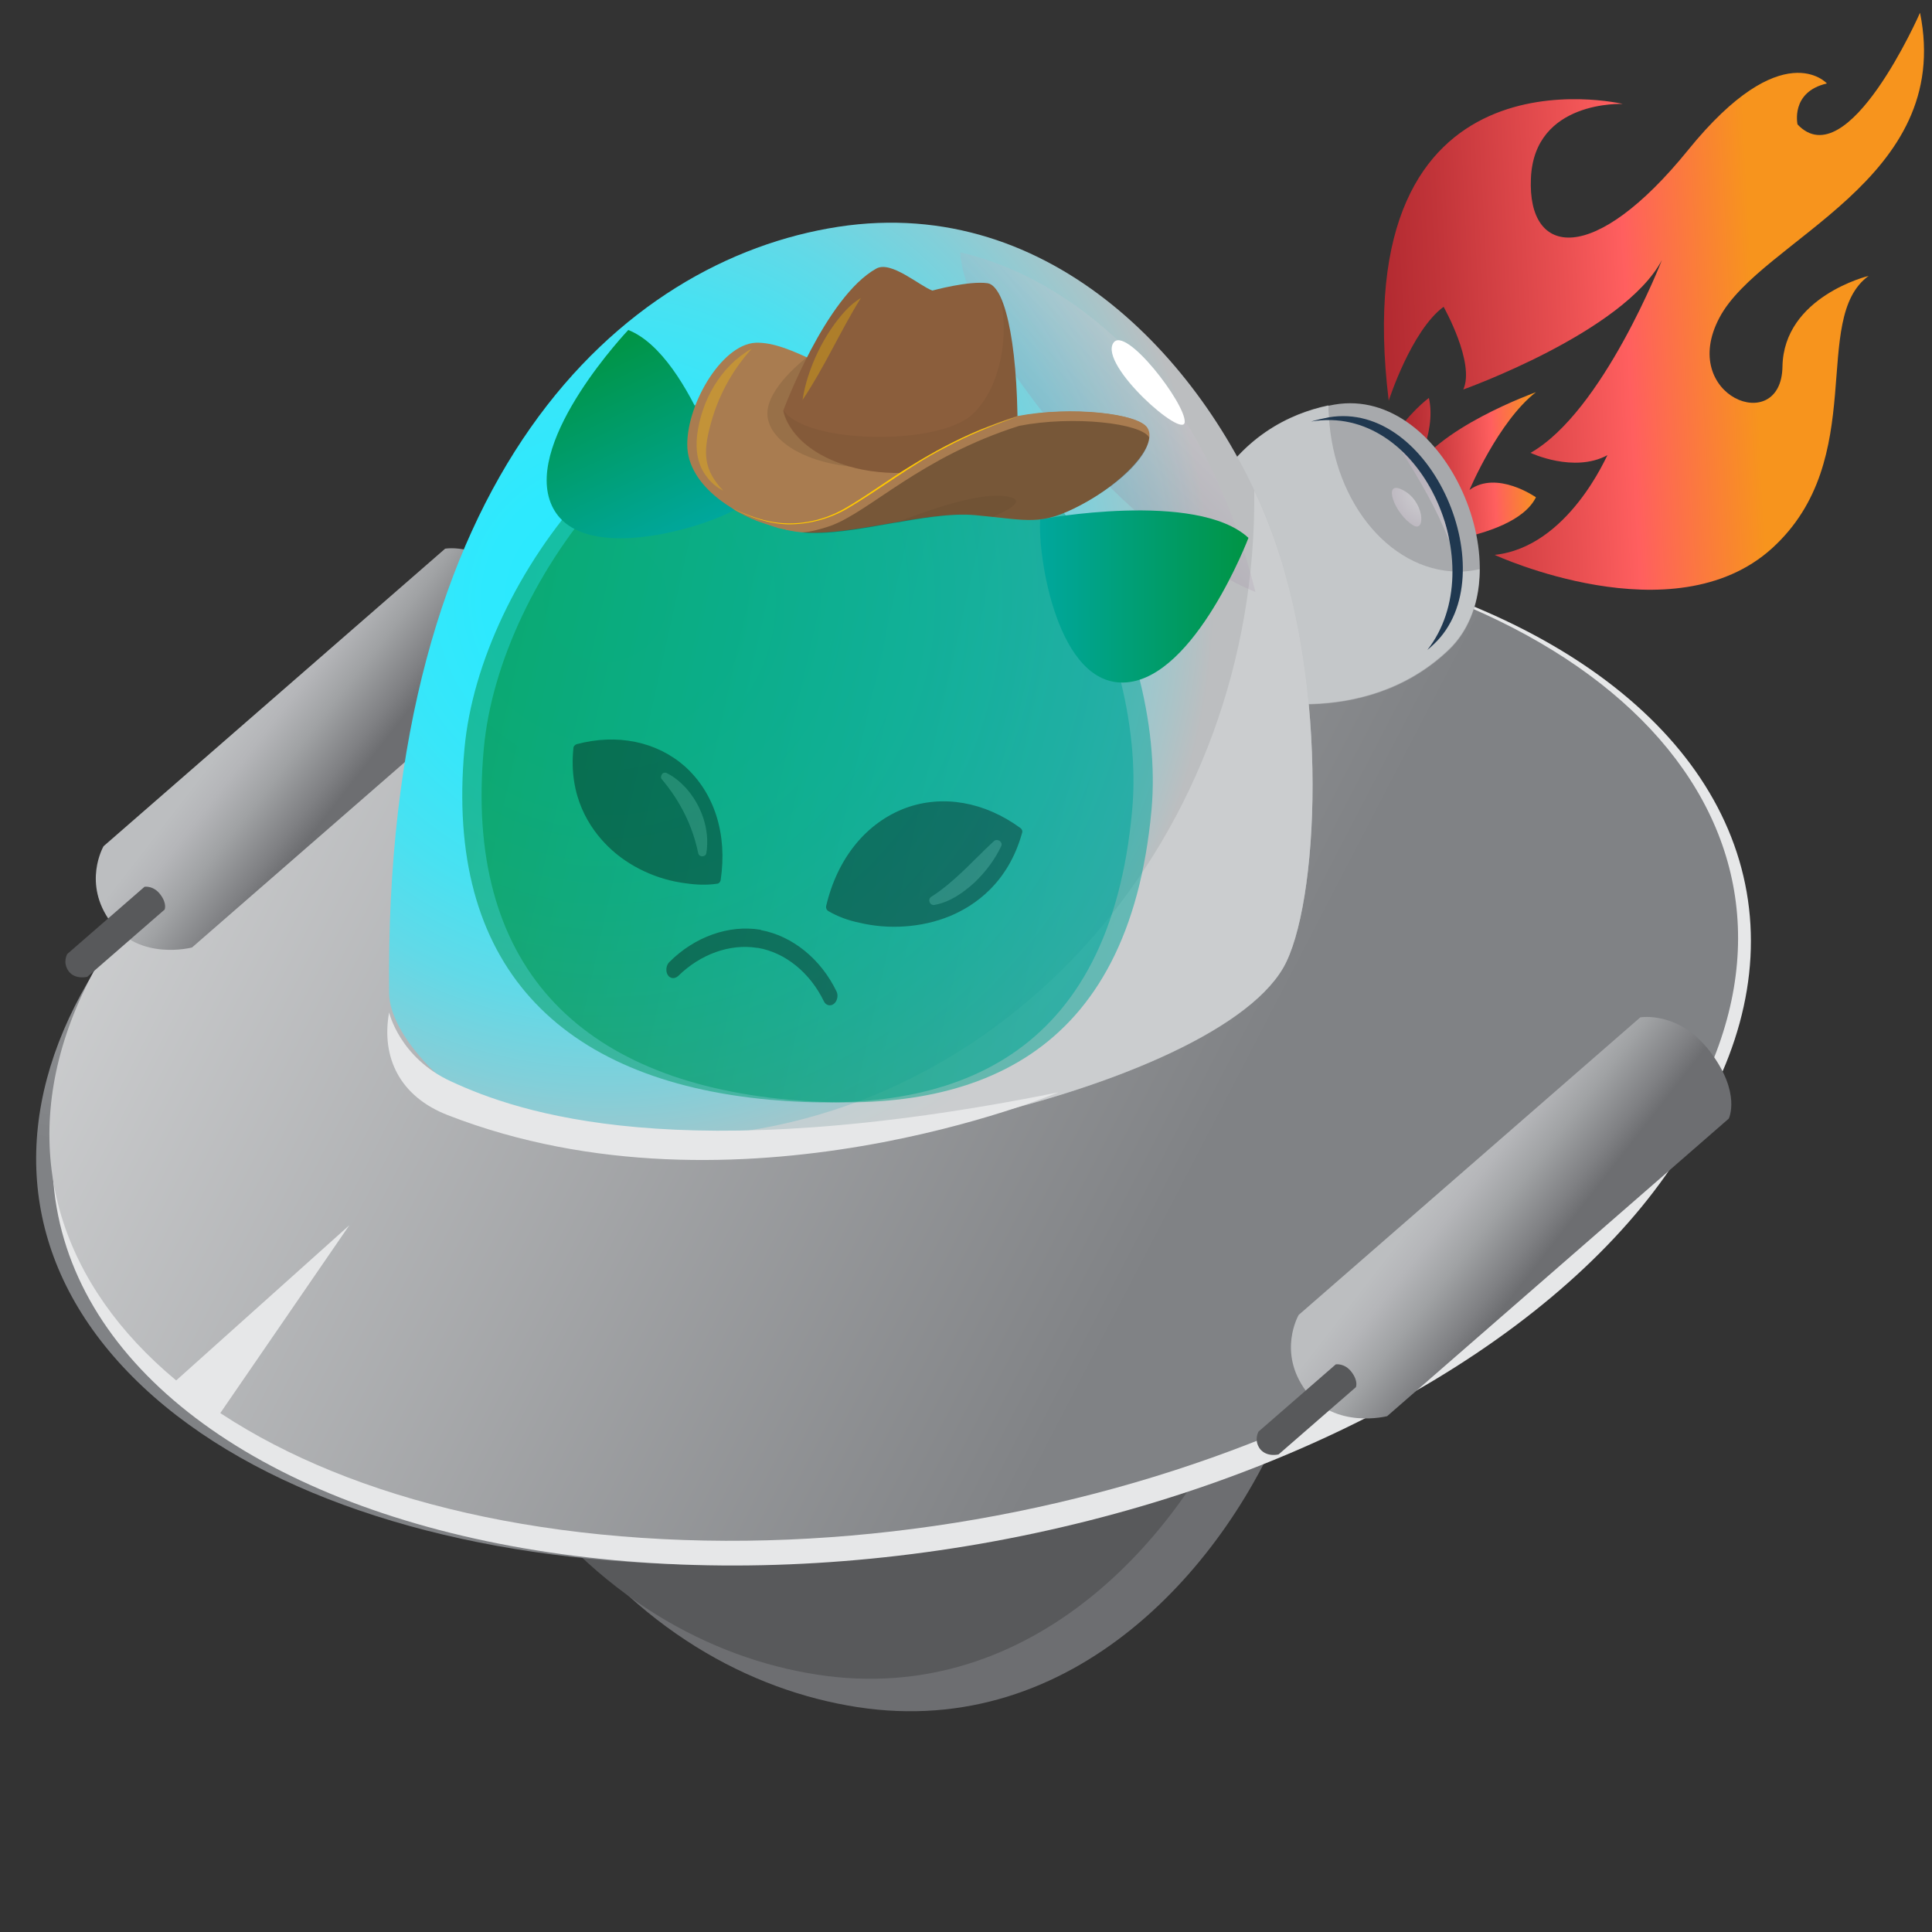 <?xml version="1.0" encoding="utf-8"?>
<!-- Generator: Adobe Illustrator 27.8.1, SVG Export Plug-In . SVG Version: 6.00 Build 0)  -->
<svg version="1.1" id="Layer_1" xmlns="http://www.w3.org/2000/svg" xmlns:xlink="http://www.w3.org/1999/xlink" x="0px" y="0px"
	 viewBox="0 0 500 500" style="enable-background:new 0 0 500 500;" xml:space="preserve">
<rect x="0" y="0" width="500" height="500" fill="#333333" stroke="none"/>
<style type="text/css">
	.Drop_x0020_Shadow{fill:none;}
	.Round_x0020_Corners_x0020_2_x0020_pt{fill:#FFFFFF;stroke:#231F20;stroke-miterlimit:10;}
	.Live_x0020_Reflect_x0020_X{fill:none;}
	.Bevel_x0020_Soft{fill:url(#SVGID_1_);}
	.Dusk{fill:#FFFFFF;}
	.Foliage_GS{fill:#FFDD00;}
	.Pompadour_GS{fill-rule:evenodd;clip-rule:evenodd;fill:#44ADE2;}
	.st0{fill-rule:evenodd;clip-rule:evenodd;fill:#6D6E71;}
	.st1{fill-rule:evenodd;clip-rule:evenodd;fill:#58595B;}
	.st2{fill:#E6E7E8;}
	.st3{fill:url(#SVGID_00000015337099008853753370000002702847532273134221_);}
	.st4{fill:url(#SVGID_00000089545800189758882120000005987308857951334793_);}
	.st5{fill-rule:evenodd;clip-rule:evenodd;fill:url(#SVGID_00000030469950429428717010000013014188965366357139_);}
	.st6{fill:url(#SVGID_00000049919540734066566620000008719593908324454277_);}
	.st7{fill:url(#SVGID_00000077293737073529741910000009784754706554689983_);}
	.st8{fill-rule:evenodd;clip-rule:evenodd;fill:#A7A9AC;}
	.st9{opacity:0.71;fill-rule:evenodd;clip-rule:evenodd;fill:#D1D3D4;}
	.st10{fill-rule:evenodd;clip-rule:evenodd;fill:#203850;}
	.st11{opacity:0.5;fill-rule:evenodd;clip-rule:evenodd;fill:url(#SVGID_00000103262819861073263550000011359058449324061588_);}
	.st12{opacity:0.5;fill-rule:evenodd;clip-rule:evenodd;fill:url(#SVGID_00000103950684403658711580000003608747435523286147_);}
	.st13{fill-rule:evenodd;clip-rule:evenodd;fill:url(#SVGID_00000171701352020854024000000001766319509901502083_);}
	.st14{opacity:0.2;fill-rule:evenodd;clip-rule:evenodd;fill:url(#SVGID_00000067208770102151066670000015393853545274750889_);}
	.st15{fill-rule:evenodd;clip-rule:evenodd;fill:#FFFFFF;}
	.st16{fill-rule:evenodd;clip-rule:evenodd;fill:#E6E7E8;}
	.st17{opacity:0.5;fill:url(#SVGID_00000124849231996277399600000004085128646188992388_);}
	.st18{opacity:0.5;fill:url(#SVGID_00000025429397522251723110000015758044816132390040_);}
	.st19{opacity:0.35;}
	.st20{fill:#4D4D4D;}
	.st21{fill:url(#SVGID_00000075124382541755887360000017659563099578001816_);}
	.st22{fill:url(#SVGID_00000013888456807058721280000016298957036155771323_);}
	.st23{fill:#A97C50;}
	.st24{opacity:0.1;}
	.st25{opacity:0.3;fill:#FFC800;}
	.st26{fill:#8B5E3C;}
	.st27{opacity:5.000000e-02;}
	.st28{fill:#FFC800;}
	.st29{opacity:0.3;}
	.st30{fill-rule:evenodd;clip-rule:evenodd;fill:url(#SVGID_00000159442203416420015800000016617939266420466582_);}
</style>
<linearGradient id="SVGID_1_" gradientUnits="userSpaceOnUse" x1="0" y1="0" x2="0.707" y2="0.707">
	<stop  offset="0" style="stop-color:#DEDFE3"/>
	<stop  offset="0.178" style="stop-color:#DADBDF"/>
	<stop  offset="0.361" style="stop-color:#CECFD3"/>
	<stop  offset="0.546" style="stop-color:#B9BCBF"/>
	<stop  offset="0.732" style="stop-color:#9CA0A2"/>
	<stop  offset="0.918" style="stop-color:#787D7E"/>
	<stop  offset="1" style="stop-color:#656B6C"/>
</linearGradient>
<path class="st0" d="M140.9,208.4c50-18.6,176.7,8.1,196.2,41.7c9.1,15.7,12.3,73-3.5,114.2c-15.8,41.1-55.9,86.1-111.7,77.5
	s-117.7-63.8-116.2-198.3C105.8,233.1,120.4,216,140.9,208.4z"/>
<path class="st1" d="M130.5,200c50-18.6,176.7,8.1,196.2,41.7c9.1,15.7,12.3,73-3.5,114.2c-15.8,41.1-55.9,86.1-111.7,77.5
	c-55.8-8.6-117.7-63.8-116.2-198.3C95.4,224.8,110,207.6,130.5,200z"/>
<g>
	
		<ellipse transform="matrix(0.985 -0.172 0.172 0.985 -42.844 44.553)" class="st2" cx="234.9" cy="268.7" rx="220.6" ry="126.8"/>
	
		<linearGradient id="SVGID_00000026163542776587476320000018180998382539593370_" gradientUnits="userSpaceOnUse" x1="100.491" y1="125.653" x2="304.142" y2="326.857" gradientTransform="matrix(0.545 0.839 -0.839 0.545 323.281 -95.953)">
		<stop  offset="0" style="stop-color:#E6E7E8"/>
		<stop  offset="1" style="stop-color:#808285"/>
	</linearGradient>
	<path style="fill:url(#SVGID_00000026163542776587476320000018180998382539593370_);" d="M329.1,376.1
		c-106.9,45.2-238.9,36.4-294.8-19.8S19.6,218,126.4,172.8s238.9-36.4,294.8,19.8S436,330.9,329.1,376.1z"/>
	
		<ellipse transform="matrix(0.985 -0.172 0.172 0.985 -43.874 44.156)" class="st2" cx="232.1" cy="274.5" rx="220.6" ry="126.8"/>
	
		<linearGradient id="SVGID_00000048460382462541074670000016664563740126598281_" gradientUnits="userSpaceOnUse" x1="552.083" y1="302.158" x2="182.805" y2="200.345" gradientTransform="matrix(-0.978 -0.208 0.208 -0.978 444.484 541.601)">
		<stop  offset="0" style="stop-color:#E6E7E8"/>
		<stop  offset="1" style="stop-color:#808285"/>
	</linearGradient>
	<path style="fill:url(#SVGID_00000048460382462541074670000016664563740126598281_);" d="M22.8,254.2
		c36-71.7,158.5-123.5,273.7-115.8s179.3,72.1,143.3,143.8S281.2,405.7,166.1,398C50.9,390.3-13.2,325.9,22.8,254.2z"/>
</g>
<linearGradient id="SVGID_00000043435677473750750290000004584776320742200989_" gradientUnits="userSpaceOnUse" x1="409.102" y1="202.52" x2="434.499" y2="182.764" gradientTransform="matrix(-1 0 0 1 500.375 0)">
	<stop  offset="0" style="stop-color:#6D6E71"/>
	<stop  offset="0.16" style="stop-color:#7F8083"/>
	<stop  offset="0.514" style="stop-color:#A0A2A4"/>
	<stop  offset="0.806" style="stop-color:#B5B6B9"/>
	<stop  offset="1" style="stop-color:#BCBEC0"/>
</linearGradient>
<path style="fill-rule:evenodd;clip-rule:evenodd;fill:url(#SVGID_00000043435677473750750290000004584776320742200989_);" d="
	M49.7,245.2l88.4-77c0,0,3.3-6.6-4.8-17.3c-8.1-10.7-18.1-8.9-18.1-8.9l-88.4,77c0,0-5.6,9.6,1.9,19.7S49.7,245.2,49.7,245.2z"/>
<g>
	<g>
		<g>
			
				<linearGradient id="SVGID_00000083071954039441138250000007407550005570724532_" gradientUnits="userSpaceOnUse" x1="34.345" y1="81.206" x2="159.232" y2="81.206" gradientTransform="matrix(-0.999 5.109705e-02 5.109705e-02 0.999 485.851 -4.523)">
				<stop  offset="1.576968e-02" style="stop-color:#F7941D"/>
				<stop  offset="0.278" style="stop-color:#FF5F5F"/>
				<stop  offset="0.399" style="stop-color:#EA5052"/>
				<stop  offset="0.664" style="stop-color:#C13439"/>
				<stop  offset="0.874" style="stop-color:#A7222A"/>
				<stop  offset="1" style="stop-color:#9E1C24"/>
			</linearGradient>
			<path style="fill:url(#SVGID_00000083071954039441138250000007407550005570724532_);" d="M386.8,143.6c0,0,46.3,21.4,71.8-1.7
				c25.4-23.1,9.7-59.4,25-70.5c0,0-22,5.3-22.3,23.5c-0.3,18.2-27.1,7.6-16.3-12.7c10.7-20.3,60.7-35.5,51.9-78.9
				c0,0-18.7,42.7-31.7,28.9c0,0-1.9-8.4,7.6-10.6c0,0-11.5-12.9-35.9,17.2c-24.4,30.1-41.6,27.8-40.7,7.4
				c0.8-20.4,23.8-19.3,23.8-19.3s-72.1-17.2-60.6,76.8c0,0,5.8-18.1,14.2-24.3c0,0,8.2,14.5,5.1,21.4c0,0,41.5-14.8,51.4-33.5
				c0,0-15.2,39.2-34,49.9c0,0,11.2,5.3,19.9,0.6C415.9,117.7,405.9,141.6,386.8,143.6z"/>
			
				<linearGradient id="SVGID_00000166670134961795475610000011908555795391502010_" gradientUnits="userSpaceOnUse" x1="93.626" y1="120.369" x2="136.638" y2="120.369" gradientTransform="matrix(-0.999 5.109705e-02 5.109705e-02 0.999 485.851 -4.523)">
				<stop  offset="1.576968e-02" style="stop-color:#F7941D"/>
				<stop  offset="0.278" style="stop-color:#FF5F5F"/>
				<stop  offset="0.399" style="stop-color:#EA5052"/>
				<stop  offset="0.664" style="stop-color:#C13439"/>
				<stop  offset="0.874" style="stop-color:#A7222A"/>
				<stop  offset="1" style="stop-color:#9E1C24"/>
			</linearGradient>
			<path style="fill:url(#SVGID_00000166670134961795475610000011908555795391502010_);" d="M359.3,141.6c0,0,32.2-0.8,38.2-12.9
				c0,0-10.1-7.1-17.2-1.9c0,0,7.5-17.8,17.2-25.3c0,0-26.6,9.5-32.2,21.7c0,0,6.6-10.8,4.5-20.2
				C369.8,102.9,347.6,119.5,359.3,141.6z"/>
		</g>
	</g>
	<path class="st8" d="M320.9,180.3c0,0,31.7,9.3,54.1-12.1c20.1-19.3-0.8-68.4-29.6-63.5c-10.1,1.7-23.8,7.5-32.5,24
		C304.1,145.2,320.9,180.3,320.9,180.3z"/>
	<path class="st9" d="M312.8,128.7c8.3-15.7,21-21.7,31-23.8c0,0.9,0,1.7,0.1,2.6c1.2,23.2,16.8,41.3,34.9,40.4
		c1.4-0.1,2.8-0.3,4.1-0.6c0,8-2.5,15.5-8,20.8c-22.4,21.4-54.1,12.1-54.1,12.1S304.1,145.2,312.8,128.7z"/>
	<path class="st10" d="M339.3,109.1c1.6-0.5,3.2-0.8,4.6-1.1c26.6-4.5,45.9,40.8,27.3,58.6c-0.6,0.6-1.2,1.1-1.8,1.6
		C386.4,146.5,367.8,104.2,339.3,109.1z"/>
	
		<radialGradient id="SVGID_00000018195139588861230900000003227568976908571526_" cx="232.783" cy="-106.698" r="127.872" gradientTransform="matrix(-0.522 2.670332e-02 2.670332e-02 0.522 483.886 193.572)" gradientUnits="userSpaceOnUse">
		<stop  offset="0" style="stop-color:#FFFFFF"/>
		<stop  offset="1" style="stop-color:#623964"/>
	</radialGradient>
	
		<path style="opacity:0.5;fill-rule:evenodd;clip-rule:evenodd;fill:url(#SVGID_00000018195139588861230900000003227568976908571526_);" d="
		M375,139.8c-3.1-7.8-7.5-15.6-12.5-23.3c0,0,5.1,4.5,8.7,11.9C374.6,135.3,375,139.8,375,139.8z"/>
	
		<radialGradient id="SVGID_00000024695448598170904910000003930935068897087162_" cx="211.795" cy="-138.154" r="67.959" gradientTransform="matrix(-0.522 2.670332e-02 2.670332e-02 0.522 483.886 193.572)" gradientUnits="userSpaceOnUse">
		<stop  offset="0" style="stop-color:#FFFFFF"/>
		<stop  offset="1" style="stop-color:#623964"/>
	</radialGradient>
	
		<path style="opacity:0.5;fill-rule:evenodd;clip-rule:evenodd;fill:url(#SVGID_00000024695448598170904910000003930935068897087162_);" d="
		M365.8,136c3.3,1.9,2.8-6.6-3-9.3C357.7,124.2,360.9,133.1,365.8,136z"/>
</g>
<radialGradient id="SVGID_00000134242745518598311640000006296260713202539403_" cx="641.526" cy="-86.442" r="304.203" gradientTransform="matrix(-0.522 2.495453e-02 2.495453e-02 0.522 493.751 184.412)" gradientUnits="userSpaceOnUse">
	<stop  offset="5.586590e-03" style="stop-color:#2AEAFF"/>
	<stop  offset="0.196" style="stop-color:#2DE9FE"/>
	<stop  offset="0.358" style="stop-color:#38E6F9"/>
	<stop  offset="0.509" style="stop-color:#49E1F1"/>
	<stop  offset="0.655" style="stop-color:#62D9E7"/>
	<stop  offset="0.796" style="stop-color:#82CFD9"/>
	<stop  offset="0.932" style="stop-color:#A9C4C8"/>
	<stop  offset="0.99" style="stop-color:#BCBEC0"/>
</radialGradient>
<path style="fill-rule:evenodd;clip-rule:evenodd;fill:url(#SVGID_00000134242745518598311640000006296260713202539403_);" d="
	M135.9,292.1c50,18.6,176.7-8.1,196.2-41.7c9.1-15.7,12.3-73-3.5-114.2c-15.8-41.1-55.9-86.1-111.7-77.5S99.2,122.6,100.7,257.1
	C100.8,267.4,115.4,284.5,135.9,292.1z"/>
<path class="st9" d="M178,294.2c83.2-4,147.6-78.3,146.6-167.3c1.5,3.1,2.8,6.3,4,9.4c15.8,41.1,12.6,98.5,3.5,114.2
	c-19.4,33.5-146.1,60.2-196.2,41.7c-4-1.5-7.8-3.3-11.3-5.4C141.4,292.4,159.4,295.1,178,294.2z"/>
<linearGradient id="SVGID_00000111150936057986970370000015991264897834441106_" gradientUnits="userSpaceOnUse" x1="89.406" y1="259.241" x2="25.957" y2="224.298" gradientTransform="matrix(-0.879 0.26 0.26 0.879 274.562 -118.449)">
	<stop  offset="0" style="stop-color:#623964"/>
	<stop  offset="1" style="stop-color:#FFFFFF"/>
</linearGradient>
<path style="opacity:0.2;fill-rule:evenodd;clip-rule:evenodd;fill:url(#SVGID_00000111150936057986970370000015991264897834441106_);" d="
	M248.5,65.3c23.5,5.4,43.8,22.6,56.1,40.5c9.6,13.8,16.4,31.5,20.3,47.4c-12.8-5.1-30.5-18.6-46.8-36.7
	C260.3,96.6,249.2,76.8,248.5,65.3z"/>
<path class="st15" d="M288.1,88.8c3-4.9,18.8,15.7,18.5,20.4C306.4,113.9,284.5,94.6,288.1,88.8z"/>
<polygon class="st16" points="45.1,357.7 90.4,317.1 56.6,366.3 "/>
<path class="st16" d="M273.9,282.7c0,0-83,35.1-158,5.9c-12.4-4.8-17.3-14.9-15.2-26.6c0,0,2.7,11.8,16.1,17.9
	C134.1,287.9,175.7,302.5,273.9,282.7z"/>
<linearGradient id="SVGID_00000095328142486792222430000016227149678416512403_" gradientUnits="userSpaceOnUse" x1="174.822" y1="155.446" x2="333.4" y2="155.446" gradientTransform="matrix(1.056 0.304 0.289 -1.291 -99.403 315.456)">
	<stop  offset="0" style="stop-color:#009444"/>
	<stop  offset="1" style="stop-color:#00A79D"/>
</linearGradient>
<path style="opacity:0.5;fill:url(#SVGID_00000095328142486792222430000016227149678416512403_);" d="M298,209.7
	c4.1-44.5-29.1-108.4-76.8-112.8c-47.7-4.4-92,52.4-96,96.9c-5.1,55.8,24.4,85.8,78.9,90.8C251.7,289,292.1,273.8,298,209.7z"/>
<linearGradient id="SVGID_00000014612483300632848230000003407560232501787274_" gradientUnits="userSpaceOnUse" x1="170.454" y1="154.417" x2="329.032" y2="154.417" gradientTransform="matrix(1.056 0.304 0.289 -1.291 -99.403 315.456)">
	<stop  offset="0" style="stop-color:#009444"/>
	<stop  offset="1" style="stop-color:#00A79D"/>
</linearGradient>
<path style="opacity:0.5;fill:url(#SVGID_00000014612483300632848230000003407560232501787274_);" d="M293,209.7
	c4.1-44.5-29.1-108.4-76.8-112.8c-47.7-4.4-92,52.4-96,96.9c-5.1,55.8,24.4,85.8,78.9,90.8C246.8,289,287.2,273.8,293,209.7z"/>
<g class="st19">
	<g>
		<g>
			<path d="M185.4,227.7c3.5-23.5-14-39.9-35.9-34C146.9,218.1,170.4,229.8,185.4,227.7z"/>
			<g>
				<path d="M157.4,219.1c-4.8-4.7-10.3-12.9-9-25.5c0-0.5,0.4-0.8,0.8-1c10.5-2.8,20.7-0.7,28,5.7c7.7,6.9,11.1,17.6,9.3,29.5
					c-0.1,0.5-0.5,0.9-0.9,0.9c-2.6,0.4-5.4,0.3-8.1-0.1C170.1,227.7,162.7,224.3,157.4,219.1z M175.6,200
					c-6.5-5.8-15.6-7.8-25.2-5.4c-0.9,11.3,4.1,18.7,8.4,22.9c6.7,6.5,16.8,10.1,25.5,9.2C185.7,215.9,182.6,206.2,175.6,200z"/>
			</g>
		</g>
		<path class="st20" d="M171.3,201.7c4.7,5.6,7.9,11.9,9.4,19.1c0.2,1.1,1.9,1.1,2.1,0c1-6.1-1.3-12.5-5.4-17
			c-1.4-1.5-3-2.8-4.8-3.7c-0.5-0.3-1.2-0.1-1.4,0.5C171,201,171,201.4,171.3,201.7L171.3,201.7z"/>
	</g>
	<g>
		<g>
			<path d="M214.9,234.8c5.7-24.5,29.2-33.7,48.4-19.5C256.4,240.2,228.8,242.6,214.9,234.8z"/>
			<g>
				<path d="M214.4,235.8c-0.5-0.3-0.7-0.8-0.6-1.3c2.9-12.4,10.4-21.6,20.6-25.4c9.6-3.5,20.4-1.6,29.7,5.2
					c0.4,0.3,0.6,0.8,0.4,1.3c-3.6,12.9-12.2,18.8-18.7,21.5c-7.3,3-15.9,3.5-23.4,1.7C219.5,238.2,216.8,237.2,214.4,235.8z
					 M214.9,234.8L214.9,234.8L214.9,234.8z M235.2,211.4c-9.2,3.4-16.1,11.7-18.9,22.8c8.1,4.2,19.5,4.6,28.6,0.8
					c5.9-2.5,13.7-7.8,17.2-19.2C253.6,209.8,243.9,208.2,235.2,211.4z"/>
			</g>
		</g>
		<path class="st20" d="M257.2,217.7c-5.4,5-10.1,10.5-16.2,14.4c-1,0.6-0.4,2.3,0.8,2.1c4-0.7,7.4-3.1,10.4-5.8
			c2.8-2.7,5.2-5.8,6.9-9.4c0.3-0.6,0-1.2-0.6-1.5C258,217.3,257.5,217.4,257.2,217.7L257.2,217.7z"/>
	</g>
	<g>
		<path d="M196.7,240.6c-8.1-1.3-16.9,1.8-23.5,8.4c-0.8,0.8-1,2.3-0.4,3.3c0.6,1,1.8,1.1,2.7,0.3c5.8-5.7,13.4-8.4,20.4-7.3
			c0.1,0,0.2,0,0.2,0c7.1,1.2,13.5,6.4,17.1,13.8c0.5,1.1,1.7,1.4,2.6,0.7c0.9-0.7,1.2-2.2,0.7-3.2c-4.1-8.5-11.5-14.4-19.6-15.9
			C196.9,240.6,196.8,240.6,196.7,240.6z"/>
	</g>
</g>
<linearGradient id="SVGID_00000178918244881433752440000013382788877596267190_" gradientUnits="userSpaceOnUse" x1="177.306" y1="154.41" x2="231.249" y2="154.41" gradientTransform="matrix(-1 0 0 1 500.375 0)">
	<stop  offset="0" style="stop-color:#009444"/>
	<stop  offset="1" style="stop-color:#00A79D"/>
</linearGradient>
<path style="fill:url(#SVGID_00000178918244881433752440000013382788877596267190_);" d="M269.2,134.4c0,0,40.5-7.6,53.9,4.8
	c0,0-13.7,36-31.6,37.4C273.6,178,268.5,143.7,269.2,134.4z"/>
<linearGradient id="SVGID_00000155858724000119487450000008355459057748656312_" gradientUnits="userSpaceOnUse" x1="271.207" y1="142.536" x2="325.15" y2="142.536" gradientTransform="matrix(0.433 0.902 -0.902 0.433 160.054 -214.181)">
	<stop  offset="0" style="stop-color:#009444"/>
	<stop  offset="1" style="stop-color:#00A79D"/>
</linearGradient>
<path style="fill:url(#SVGID_00000155858724000119487450000008355459057748656312_);" d="M190.2,131.9c0,0-10.7-39.8-27.6-46.5
	c0,0-26.6,28-20.1,44.7C149,146.8,182.1,136.6,190.2,131.9z"/>
<g>
	<g>
		<g>
			<path class="st23" d="M226.6,99.4c-10.5-1.7-21.9-11-31-10.7c-9.1,0.4-18.4,16.9-17.7,27.4c0.8,10.6,14.1,18.8,26.9,21.2
				c12.8,2.4,33.6-5.3,47.5-4.1c13.9,1.2,17,2.8,27.4-2.6c10.4-5.5,20.1-15,17.3-19.8c-2.1-3.7-19.7-5.8-33.6-3L226.6,99.4z"/>
			<path class="st24" d="M263.3,107.8c-30.5,22.4-64.3,12.2-64.7-0.6c-0.2-6.9,10.2-14.7,10.2-14.7s0.1,0,0.2,0
				c5.8,2.7,11.8,5.9,17.6,6.8L263.3,107.8z"/>
			<path class="st25" d="M194.6,90.2c-5.3,5.8-9,12.8-10.9,20.4c-1.7,6.6-1.6,11.1,3.5,16.4c-1.6-0.8-3.1-2-4.2-3.5
				c-2.5-3.1-3-6.9-2.6-10.8C181.5,103.7,186.5,94.7,194.6,90.2L194.6,90.2z"/>
		</g>
		<g>
			<g>
				<path class="st26" d="M202.7,106.3c0,0,10.9-29.5,24.1-36.8c3.8-2.1,11.2,4.5,14.5,5.7c0,0,9.4-2.6,14.3-1.9
					c4.9,0.8,8.2,18.3,7.7,42.7c0,0-25.8,11.2-45.7,4C203.9,115.1,202.7,106.3,202.7,106.3z"/>
				<path class="st27" d="M263.3,116c0,0-25.8,11.2-45.7,4c-13.4-4.9-14.8-13.5-14.8-13.8c5.8,8.7,40.3,9.3,49,0.9
					c8.7-8.4,9.3-24.9,6.4-31.8C261.6,80.8,263.7,96.1,263.3,116z"/>
			</g>
			<path class="st25" d="M207.7,103.5c1.2-8.1,5.7-17.4,11.3-23.3c1.1-1.2,2.4-2.2,3.8-3.1C217.4,85.8,213.4,95,207.7,103.5
				L207.7,103.5z"/>
		</g>
		<g>
			<g>
				<path class="st23" d="M279.7,130.7c-10.4,5.5-13.5,3.9-27.4,2.6c-13.9-1.2-34.7,6.5-47.5,4.1c-0.3-0.1-0.7-0.1-1-0.2
					c-0.2,0-0.5-0.1-0.7-0.2c0,0-0.1,0-0.1,0c-0.2,0-0.4-0.1-0.5-0.1c-0.3-0.1-0.6-0.1-0.9-0.2c-0.2,0-0.4-0.1-0.6-0.2
					c-0.1,0-0.3-0.1-0.4-0.1c-0.2-0.1-0.4-0.1-0.6-0.2c-0.2-0.1-0.4-0.1-0.6-0.2c-0.4-0.1-0.8-0.3-1.2-0.4c-0.2-0.1-0.4-0.1-0.6-0.2
					c-0.2-0.1-0.4-0.1-0.6-0.2c-0.2-0.1-0.4-0.1-0.6-0.2c0,0,0,0,0,0c-0.4-0.1-0.8-0.3-1.2-0.5c-0.2-0.1-0.4-0.2-0.6-0.2
					c-0.1,0-0.2-0.1-0.2-0.1c-0.2-0.1-0.4-0.2-0.6-0.3c-0.7-0.3-1.3-0.6-2-1c-0.3-0.1-0.5-0.3-0.8-0.4c0,0,0,0,0,0
					c-0.2-0.1-0.4-0.2-0.7-0.4c0,0-0.1-0.1-0.1-0.1c-0.1-0.1-0.3-0.2-0.4-0.3l-0.5-0.3c7.5,3.7,14.9,5.8,25,2.2
					c10.1-3.6,23.3-17.8,48.9-25.9c13.9-2.7,31.5-0.7,33.6,3C299.7,115.7,290.1,125.2,279.7,130.7z"/>
				<path class="st28" d="M189.4,131.5c3,1.4,6.2,2.7,9.6,3.4c6.6,1.4,13.7,0.1,19.6-3.3c5.9-3.4,11.3-7.5,17.1-11
					c5.8-3.6,11.8-6.8,18.1-9.4c0.8-0.3,1.6-0.6,2.4-0.9c2.3-0.9,4.9-1.8,7.2-2.5c-6.4,2.2-12.7,4.8-18.7,8
					c-9.1,4.6-17.1,11-25.9,16.1c-4.5,2.5-9.6,3.8-14.7,3.8C198.9,135.6,194,133.8,189.4,131.5L189.4,131.5z"/>
				<path class="st29" d="M279.7,130.7c-10.4,5.5-13.5,3.9-27.4,2.6c-12.9-1.1-31.9,5.7-44.7,4.5c2.3-0.2,4.7-0.8,7.3-1.7
					c10.1-3.6,23.3-17.8,48.9-25.9c13.9-2.7,31.5-0.7,33.6,3c0,0,0,0,0,0.1C296.9,118.8,288.6,126,279.7,130.7z"/>
				<path class="st27" d="M256.9,133.8c-1.4-0.1-2.9-0.3-4.6-0.4c-6-0.5-13.3,0.7-20.8,2c8.8-3.4,22.1-8.2,29.2-6.9
					C265.8,129.4,261.4,131.8,256.9,133.8z"/>
			</g>
		</g>
	</g>
</g>
<linearGradient id="SVGID_00000063633302858856788720000012551667908645516937_" gradientUnits="userSpaceOnUse" x1="99.772" y1="323.803" x2="125.169" y2="304.047" gradientTransform="matrix(-1 0 0 1 500.375 0)">
	<stop  offset="0" style="stop-color:#6D6E71"/>
	<stop  offset="0.16" style="stop-color:#7F8083"/>
	<stop  offset="0.514" style="stop-color:#A0A2A4"/>
	<stop  offset="0.806" style="stop-color:#B5B6B9"/>
	<stop  offset="1" style="stop-color:#BCBEC0"/>
</linearGradient>
<path style="fill-rule:evenodd;clip-rule:evenodd;fill:url(#SVGID_00000063633302858856788720000012551667908645516937_);" d="
	M359,366.5l88.4-77c0,0,3.3-6.6-4.8-17.3c-8.1-10.7-18.1-8.9-18.1-8.9l-88.4,77c0,0-5.6,9.6,1.9,19.7C345.5,370,359,366.5,359,366.5
	z"/>
<path class="st1" d="M330.9,376.4l20-17.4c0,0,0.7-1.5-1.1-3.9c-1.8-2.4-4.1-2-4.1-2l-20,17.4c0,0-1.3,2.2,0.4,4.5
	C327.9,377.2,330.9,376.4,330.9,376.4z"/>
<path class="st1" d="M22.6,252.8l20-17.4c0,0,0.7-1.5-1.1-3.9s-4.1-2-4.1-2l-20,17.4c0,0-1.3,2.2,0.4,4.5
	C19.5,253.6,22.6,252.8,22.6,252.8z"/>
</svg>
